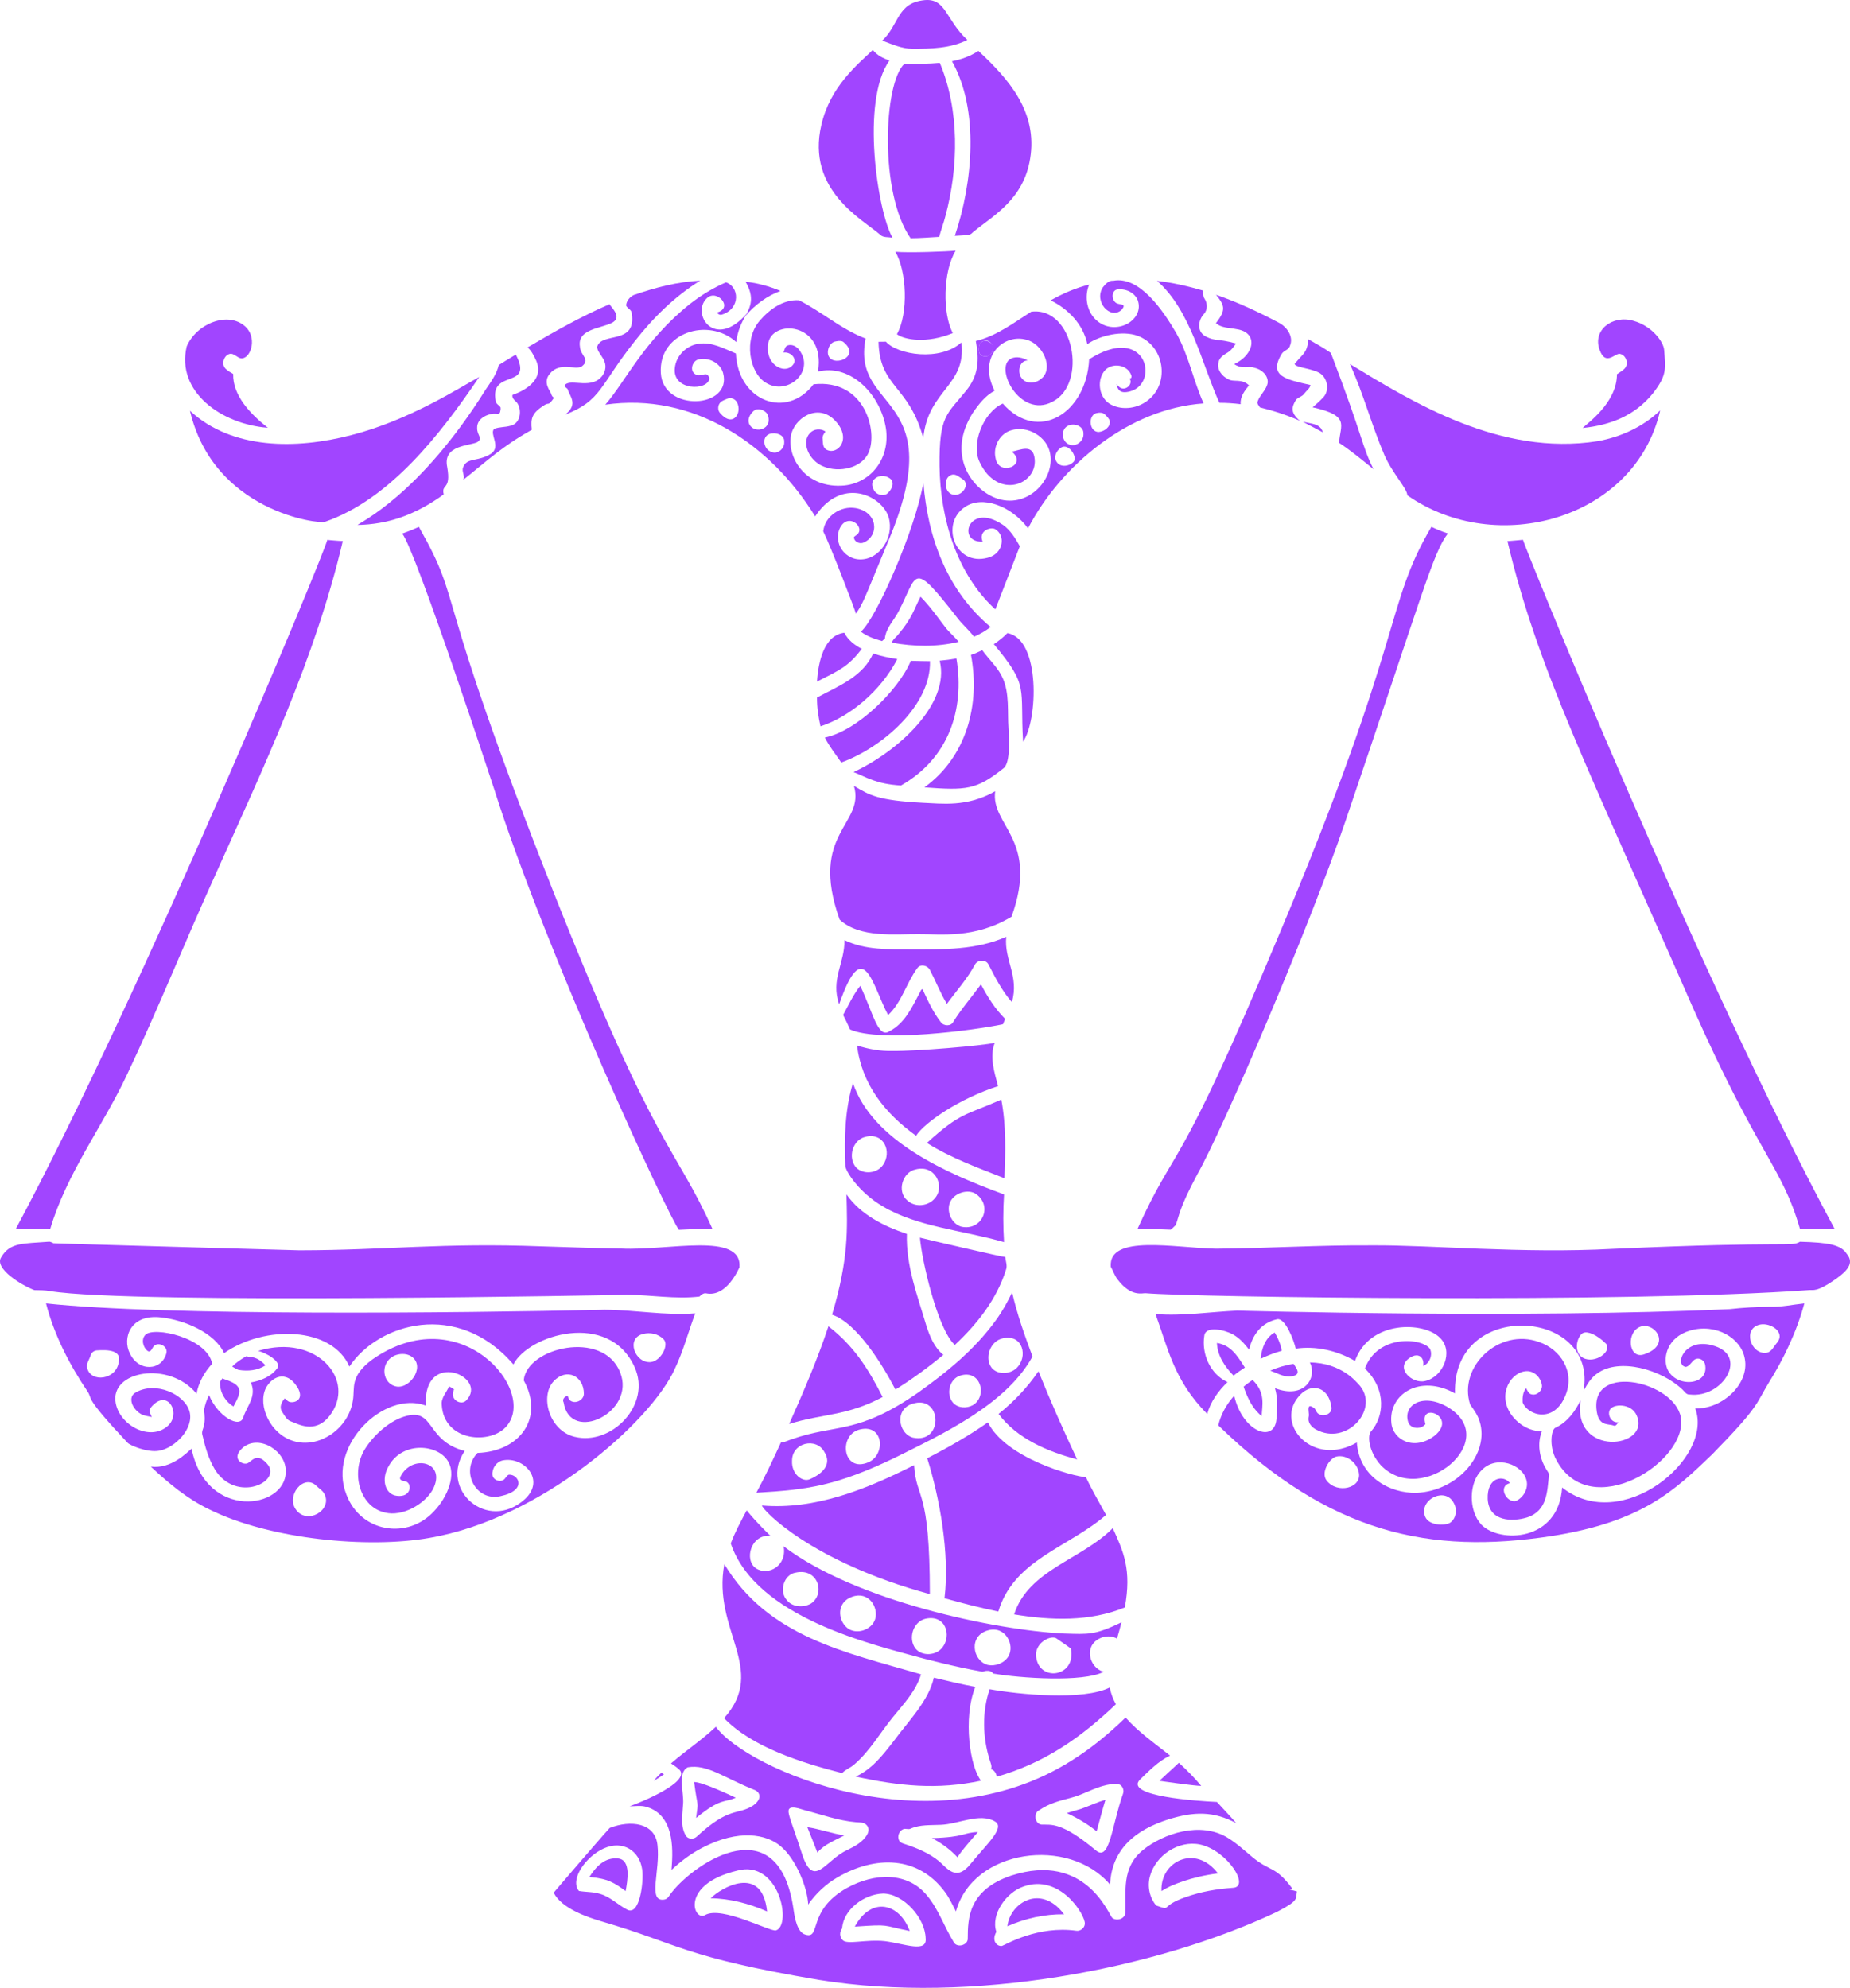 <?xml version="1.0" encoding="UTF-8"?>
<svg id="Layer_1" data-name="Layer 1" xmlns="http://www.w3.org/2000/svg" viewBox="0 0 1488.71 1599.36">
  <defs>
    <style>
      .cls-1 {
        fill: #a145ff;
      }
    </style>
  </defs>
  <path class="cls-1" d="M744.26,.08c17.1-1.4,16.6,15.7,34.2,32.1-13.7,6.8-29.4,7.1-44.4,7.1-8.5-.1-16.3-3.7-24.1-6.6,13.9-13.1,11.7-30.5,34.3-32.6Z"/>
  <path class="cls-1" d="M702.36,40.18c3.3,4.3,8.4,6.8,13.4,8.5-23.4,32.6-9.4,122.4,2.5,142.7-3.4-.9-7.5,.1-10.1-2.6-13.4-11.9-59.6-35.5-47.2-88.3,7.1-30.9,29.2-48.6,41.4-60.3Z"/>
  <path class="cls-1" d="M766.06,49.28c7.5-1.4,14.8-4.1,21.3-8.3,24.5,22.8,47.8,49.2,41.6,86.7-5.3,32.8-29.7,45.8-44.7,58.1-4.3,3.1-.5,3.3-15.9,4,14.4-42.6,19.9-101.1-2.3-140.5Z"/>
  <path class="cls-1" d="M727.86,51.28c9.4,.1,19,.2,28.4-.7,16,38.1,15.1,83.9,4.6,123-1.4,5.7-3.6,11.3-5.1,17-7.7,.4-15.3,1.1-23,1.1-25.3-35.9-21.8-125.1-4.9-140.4Z"/>
  <path class="cls-1" d="M769.06,201.68c-10.3,16.6-10.7,50.9-2.3,66.3-21.1,8.7-39.2,5.4-45,.9,9.4-16.7,7.9-51-1.3-66.3,10.4,1,42.1-.2,48.6-.9Z"/>
  <path class="cls-1" d="M895.86,225.88c21.1-4,40.1,23.9,50.6,42,10.1,17.8,13.7,38.2,22.1,56.7-60.2,4.1-114.9,49.8-141.3,100.5-13.4-18.1-36.8-26.7-50.7-17.2-20.1,13.2-8.2,48,18.2,40.9,12.9-3.2,14.8-18.3,5.8-23.2-4.1-1.8-13.4,1.9-9.8,10.2-21.1,1.1-11.7-32.4,16.3-13.5,6.1,4.3,10,10.8,13.6,17.2-.4,1-19.7,50.7-19.7,50.8-31.1-28.2-44.4-73.4-44.9-115.4-.4-40.7,6-41.4,21.3-60.4,10.1-12.4,10.8-24.7,7.9-40.1,16.6-4,30.4-14.6,44.6-23.6,34.3-4.3,45.7,58.1,17,72.5-26.3,13.8-47.3-28.1-33.2-34.8,4.3-2,9.4-.7,13.4,1.6-7-.1-8.7,9.8-4.8,14.3,3.5,4.7,10.8,4.3,15,.8,11.3-7.6,2.5-29.4-12.8-32.2-17.9-3.8-37.7,14.7-24.1,41.4-7.5,4-12.9,11-17.6,17.9-21.1,33.5-1,60.9,18.2,68.3,25.2,9.8,48.1-14.4,44.1-35.7-2.5-13.7-18.4-22.9-31.6-18.6-9.1,2.8-14.5,13.2-12.3,22.4,2.6,15.2,26.3,5.5,13-5.3,7.2-1.3,17.4-6.9,18.5,6.3,1.7,20.5-29.8,32.5-44.2,2.4-7.3-14.4,2.5-40.2,18.5-47.4,28.1,32,67.3,8,69.5-35.6,46-29.3,57,19.3,33,25.8-8.7,2.4-10.1-1.9-11.1-5.9,1.4,1.5,2.8,3.4,5.1,3.6,4,.5,8.1-4.2,5.6-7.9,2.6-.5,1.2-3.2,.4-4.7-4.3-7.4-16.3-7.9-21.2-.9-5.9,8.2-3.5,21.6,5.7,26.4,9.7,5.1,22.2,3,30.4-3.9,17.2-14.1,12.5-43.5-8.9-51.4-12.1-4.4-30-.5-40.5,6.7-3.3-16.1-15.7-28.5-29.5-35.2,9.8-5.5,20.1-10,31-12.7-4.2,10-1.8,22.8,6.9,29.6,15.2,11.9,37.8-1.2,32.2-17-2.6-6.5-10.3-9.7-16.9-8.6-4.1,1.3-4.2,7.4-1.4,10,2.4,3.1,10.5,.3,5.2,6.4-9,8.1-22.5-6.8-14.9-18.3,2.1-2.5,4.6-5.6,8.3-5.2m-104.1,48.5c-4,.8-4.4,5.5-3.9,8.8,.9,4.6,8.4,4.8,10.1,.6,2.7-4.1-.7-11.3-6.2-9.4m90.1,58.1c-6.5,2.4-5.3,15,2.2,15.1,4.4-.3,9.6-3.9,9-8.8-.6-2.2-2.4-3.7-3.9-5.3-1.9-1.9-5-1.6-7.3-1m-22,9.9c-6.4,2.5-5.9,12.8,.4,15.2,5.6,2.4,12.1-2.8,11.6-8.7,.3-6-7.3-8.7-12-6.5m-5.9,17.7c-3.8,2.3-6.4,7.5-3.7,11.5,3.1,4.9,10.7,3.6,14-.4,2.6-4.4-4.6-14.7-10.3-11.1m-88.4,22c-6.5,2.3-5.8,13.6,.6,15.7,7.8,2.7,15.4-8.5,8.1-12.5-2.6-1.6-5.3-4.4-8.7-3.2Z"/>
  <path class="cls-1" d="M509.96,237.38c17.3-6,35.2-10.7,53.5-11.6-20.5,12.7-37.9,29.9-52.7,48.8-28.5,35.9-26.6,47.6-55.9,59,10.7-8.5,3.6-14.5,1.9-20.6-.9-1-3-1.8-2-3.4,4.8-5.3,22.2,4.6,30.6-8.2,6.2-10.9-5-16.3-4.8-22.4,3.5-12.3,31.9-1,27.8-27-.1-2.8-3.5-3.8-4.5-6.1,.1-3.7,3-7,6.1-8.5Z"/>
  <path class="cls-1" d="M931.06,225.98c12.6,1.4,24.9,4.3,37,7.8,.1,2.3,0,4.8,1.4,6.8,2.3,3.6,2.3,8.8-.6,12-4.5,4.6-6.3,14.1,1.5,18.2,8.1,4,9.1,1.4,24.3,5.6-2,2.6-3.8,5.5-6.7,7.2-3.1,1.9-6.8,4-7.4,8-1.5,5.7,2.8,11.2,7.8,13.5,4.4,2.7,11-.8,16.7,5-3.5,4.3-7.2,9.1-6.7,15.1-5.7-.7-11.4-1.1-17.1-1.1-13.9-30.4-23-74.5-50.2-98.1Z"/>
  <path class="cls-1" d="M599.96,226.68c9.7,1,19.1,3.7,28.1,7.4-10.8,4-20.5,11.1-28,19.9,3.6-6.9,7.5-14.3-.1-27.3Z"/>
  <path class="cls-1" d="M555.06,244.68c8.9-7,18.7-13,29.1-17.5,10.6,3.3,12.1,21-3.1,25.9-1.6,.6-3.3-.3-4.2-1.6,13.9-3.8-.1-19.3-8.1-11.5-12.8,12.2,6.1,42.3,32.3,12.2-4.4,7-7.7,14.7-8.6,23-22.4-20.2-62.5-7.8-60.7,24.8,1.7,32,57.8,28.8,50.1,.1-2.2-8.1-11.7-12.8-19.6-10.9-4.9,.9-7.5,8.5-3.2,11.6,4.9,3.9,9.7-3.6,11.8,3.6-.8,10.2-30.1,10.3-27.8-8.4,1-9.8,9.3-18,19-19.4,10.7-1.7,20.5,3.9,30.1,7.8,1.9,38.7,40.9,53.2,62.5,24.8,41.6-4.5,51.7,38.2,44.4,54.7-5.3,12.7-23.8,16.8-36.7,11.3-11.7-4.8-17.8-19.6-10.5-26.8,3.1-3.4,8.6-3.8,12.4-1.2-1.2,1.7-2.6,3.5-2.3,5.7,.3,3.1-.1,6.9,2.9,8.8,9.1,5.1,21.2-8.6,7.1-23.3-13.9-14.7-33.5-1.7-35.6,12.9-2.6,17.2,12,42.1,43.1,39.3,23.3-2.4,39.1-25,32.4-51-6.5-25.8-29.6-46.7-53.6-40.6,6.5-39.9-37.6-42.8-40.2-22-2.4,18,15.7,25.5,21.1,14.9,1.4-5-4.1-9-8.7-8.2,.9-2.1,1.1-5.4,3.8-5.9,4.3-1.1,8.2,2,10.1,5.6,10.3,16.7-11.2,35-28,24.6-13.4-7.9-18.3-35-4.8-50.2,7.8-9,18.9-17,31.4-16.2,18.4,9.3,34.1,23.4,53.6,30.8-11.9,59.9,69,43.2,18.1,163.3-19.7,47.7-20,49.5-25.9,58-.9-3.5-20.3-54.2-26.3-66.2,1.2-12.3,14.2-20.7,26-18.7,18.1,3.2,19.2,22.1,6.6,27.7-3.2,1.5-7.9-.5-7.9-4.4,.6-.6,1.3-1.1,2-1.6,8.5-5.9-7.8-20-14-4-4.3,12.6,7,26.8,22.2,23,15.5-4.1,23.9-24.7,15.4-38.4-9.3-15-37.5-24.9-56.8,4.4-36-58.5-98.4-100.1-168.9-89.9,16.1-18.3,31.2-51.6,68-80.9m116.1,30.3c-3.7,1.6-5.4,6.1-4.9,9.8,2.2,11.9,28,2.6,12.1-9.9-2.2-1.1-4.9-.4-7.2,.1m-85.6,45.7c-1.8,.7-3.5,1.4-5.1,2.4-2.9,2.1-3.4,6.8-.9,9.4,10.3,11.8,17.8-.2,13.6-8.6-1.3-2.6-4.7-4.4-7.6-3.2m22.4,8.9c-3.9,2.3-7.2,7.7-4.8,12.1,4.2,7.7,19.4,3.9,14.4-8.5-1.9-2.9-6.1-4.7-9.6-3.6m11.1,19.6c-6.3,2.5-4.6,12.1,1.2,14.2,5.2,2.8,11.2-2.4,10.8-7.8,.5-6.1-7.4-8.1-12-6.4m83.8,44.3c1.5,4.2,7,6.1,10.8,3.9,3.2-2.6,6.3-7.5,3.6-11.5-7-6.8-19-.9-14.4,7.6Z"/>
  <path class="cls-1" d="M978.56,237.18c18,6.2,35.2,14.3,51.9,23.2,5.7,3.6,10.5,10.9,7.6,17.7-.8,3.5-5.3,3.9-6.8,6.9-10.8,18,4.2,20.4,23.3,24.8-.5,2.8-3.3,4.6-5,6.9-1.8,2.8-5.9,2.9-7.3,6.1-2.3,4.2-4.5,8.9,3.8,15.8-10.4-4.6-21.2-8.1-32.2-10.8-.8-1.5-2.6-3-1.8-4.9,1.9-5.4,7.3-9.3,8.1-15.2,.2-6.1-5.2-10.6-10.8-11.8-4.9-1.8-9.5,1.6-16.2-2.9,16.6-7.7,19.5-25.5,2.1-28.1-5.6-1.2-12.3-.8-16.8-4.9,8.6-10.9,6.8-14.4,.1-22.8Z"/>
  <path class="cls-1" d="M424.56,279.48c21.4-12.6,43.1-24.9,65.9-34.7,1.6,2.8,10.5,10.4,2.1,14.9-8.9,4.6-28.2,5-25.9,19.2,.4,7.4,8.9,10.3,1.4,16-5.4,3.2-17.5-4.1-25.6,5.8-6.1,7.1,.5,14,1.1,16.2,.3,1.3,1,2.5,2.3,3.1-5,7.3-4.1,3.5-7.7,5.9-10.1,6.4-11.3,10.6-10.2,19.9-24.4,13.7-35.9,25-55.1,40.2,1.5-3.5-1.7-6.8-.1-10.2,3.3-8,11.7-4,22.3-10.7,8.5-5.7-1.5-16,2.6-20,4.1-1.7,8.7-1.2,13-2.5,9.6-2,9.3-15.6,4.3-19.7-1.5-1.3-3-2.9-2.6-5.1,1-.5,27.2-8.4,19.2-27.4-1.8-3.9-3.7-7.9-7-10.9Z"/>
  <path class="cls-1" d="M197.36,262.68c9.3,8.4,5.2,23.9-1.9,25.6-4.2,.8-6.8-4.8-11.1-3.4-4.6,1.6-6.3,8.6-2.7,11.9,1.8,1.7,3.9,2.9,6,4.1-.5,17.6,14.4,32.7,27.9,43.3-37.5-2.8-74-29.1-65.3-65.5,7.8-18.2,33.1-28.6,47.1-16Z"/>
  <path class="cls-1" d="M1314.26,258.08c14.9,4,24.5,16.9,24.9,23.6,1.1,14.5,2.6,20-9.2,35-14.4,17.6-33.6,25.3-56.4,27.7,2.7-3.1,27.7-19.9,27.6-43.3,2.2-1.6,4.7-2.8,6.5-4.9,3.2-3.9,.6-10.9-4.4-11.5-3.9-.3-11.3,10-16-3.1-6-16,10.3-28.3,27-23.5Z"/>
  <path class="cls-1" d="M1052.86,272.98c6.1,3.5,12.4,6.9,18.1,11,26.9,70.3,24.2,73,34.3,93.5-9-7.3-18-14.8-27.7-21.2,.9-14.5,9.3-21.7-21.3-28.6,2.8-2.3,5.5-4.7,8-7.4,6-5.4,4.3-16.4-2.6-20.3-7.4-4.2-24.2-4.6-18.7-8.6,5.8-7,8.9-7.5,9.9-18.4Z"/>
  <path class="cls-1" d="M797.96,283.78c-1.7,4.2-9.1,4-10.1-.6-2.3-14.8,16.2-8.7,10.1,.6Z"/>
  <path class="cls-1" d="M706.96,274.98c2,0,3.9,0,5.9-.1,9.4,10.7,43.7,16,60.8,.6,4.2,35.2-26.8,37.8-30.7,77-11.6-42.9-35.2-40.6-36-77.5Z"/>
  <path class="cls-1" d="M401.36,293.68c4.5-2.9,9.2-5.6,13.7-8.4,14.8,28.4-21.2,11-16.2,37.3,.2,2.3,2.6,3.3,3.9,5.1,.3,1.4-.1,2.8-.4,4.1-.7,1.7-2.7,.9-4.1,1-2.3-.3-14.7,2.1-14.3,11.7-.1,5.8,4.8,8,.2,11.2-6.2,3.2-28,2.2-24.3,20,3.4,19.3-5,13.1-2.8,22.1-24,17.3-45.8,24.1-69.3,24.6,1.9-2.2,50-24.1,103.1-109,4.1-6.1,8.8-12.3,10.5-19.7Z"/>
  <path class="cls-1" d="M1086.26,292.88c50.9,30.9,121.1,74.3,199.2,62.1,18.7-3.3,36.8-11.6,50.5-24.8-20,87.7-132,118.5-203.5,68.3,.1-5.2-11.9-17.5-18.4-32.3-10.3-24-16.9-49.5-27.8-73.3Z"/>
  <path class="cls-1" d="M385.66,303.28c-31.5,46.5-72,98.5-124.3,116.6-4.8,1.8-89.4-8.2-108.5-89.4,34,31.4,85.4,31.1,129.8,19.6,46.9-12,87.1-38.2,103-46.8Z"/>
  <path class="cls-1" d="M1048.46,339.38c9.2,1.8,14,2,16.1,8.5-5.3-2.9-10.7-5.6-16.1-8.5Z"/>
  <path class="cls-1" d="M743.06,388.08c3.5,45,19.4,87.5,54.1,116.4-4.1,3.1-8.6,5.8-13.4,7.8-3.9-5.3-9.1-9.6-13.1-14.8-37.3-47.8-31.8-35.8-47.6-5.5-3.7,7.2-10.2,13.3-11,21.8-.8,.7-1.5,1.3-2.3,2-6-1.7-12-3.7-17-7.6,12.3-10.3,44.1-82.8,50.3-120.1Z"/>
  <path class="cls-1" d="M323.66,429.28c4.6-1.6,9.1-3.4,13.4-5.4,37.4,66,8.4,40.6,108.3,293.7,83.9,211.8,97.9,204.1,128.1,271.5-9-.8-18.1,.1-27.1,.4-7.5-8.8-106.8-222.1-148.7-354.6-.3-1-63.1-192.3-74-205.6Z"/>
  <path class="cls-1" d="M1151.86,423.88c4.3,2,8.7,3.9,13.3,5.3-12,15.4-20,47.7-82.6,231.9-29.2,85.6-98.8,248.2-119.2,284-14.7,27.5-14.3,32.8-17.3,40.7-1.4,1.1-2.5,2.6-4,3.6-8.9-.2-17.9-1.1-26.8-.4,32.2-71.2,30.2-36.9,112.6-233.6,103.7-245.7,85.9-266.9,124-331.5Z"/>
  <path class="cls-1" d="M263.36,434.38c4.1,.3,8.3,.8,12.5,.9-22.1,94.3-63.7,182-102.8,269.1-24.3,53.5-46.1,108.1-71.3,161.2-19.6,41.4-48.2,78.7-61.3,123.1-9.3,1.1-18.6-.6-27.8,.2,101.6-189.5,249.8-547,250.7-554.5Z"/>
  <path class="cls-1" d="M1213.06,435.38c4.1-.4,8.3-.6,12.5-1.1,.5,4.2,142.6,353.7,250.8,554.5-9.3-1-18.7,1-28-.3-14.6-50.4-32.6-57.1-86.8-179.4-83.6-191.2-124.3-271-148.5-373.7Z"/>
  <path class="cls-1" d="M740.76,480.08c7.5,7.6,13.6,16.3,20.1,24.8,3.2,4.1,7.3,7.4,10.6,11.5-17.6,4.3-36,3.9-53.8,.7,.8-2.7,3.3-4.3,5-6.4,11.6-13.7,12.8-20.5,18.1-30.6Z"/>
  <path class="cls-1" d="M679.46,509.08c2.9,5.9,8.4,10.1,14.1,13-11.4,14.5-17.4,16.8-36.1,26.3,1-16.2,5.8-37.4,22-39.3Z"/>
  <path class="cls-1" d="M799.76,518.28c3.9-2.6,7.6-5.5,10.9-8.9,26.9,4.7,24.5,70.6,12.6,87.3-2.6-44.2,5.1-44.1-23.5-78.4Z"/>
  <path class="cls-1" d="M781.36,526.88c3.2-.8,6-2.5,9.1-3.7,5.4,7.5,12.6,13.8,16.4,22.3,5.7,12.8,3.7,27.1,4.7,40.7,.3,5.4,2,27.6-4.1,32-21.9,17.4-29.9,17.8-63.6,15.3,33.8-24.4,45.1-66.4,37.5-106.6Z"/>
  <path class="cls-1" d="M702.66,525.78c6.3,2.2,12.8,3.4,19.4,4.5-13.6,26.2-38.7,46.6-61.8,54.1-1.7-7.6-2.9-15.4-2.8-23.2,18-9.5,36.8-16.9,45.2-35.4Z"/>
  <path class="cls-1" d="M756.16,531.58c4.5-.4,9.1-1,13.5-1.8,6.9,42-6.8,80.6-44.6,102.2-20.4-1.2-27.9-6.8-38.2-10.8,35.6-16.5,78.1-54.9,69.3-89.6Z"/>
  <path class="cls-1" d="M732.96,531.68c5.1,.2,10.2,.2,15.4,.3,1,35.3-38.1,69.4-71.4,81.5-4.5-6.6-9.6-12.9-13.2-20.1,25.4-5,59.2-37.8,69.2-61.7Z"/>
  <path class="cls-1" d="M687.16,632.28c12.5,7.5,19.3,11.7,55.3,13.6,15.3,.6,35.8,3.7,58.4-9.3-4,27.6,35.8,38.6,13.1,101-29.9,18-57.4,13.8-74.8,14-18.4-.2-47.3,3.4-63.5-11.7-25-70,20.7-76.3,11.5-107.6Z"/>
  <path class="cls-1" d="M733.36,763.88c25.7,0,52.4,.5,76.4-10.2-2,18.4,10.6,31.8,4.5,52.6-7.9-9-13.4-19.8-18.8-30.3-2.1-4.3-8.9-3.9-11,.2-6.1,11.4-14.9,21.1-22.5,31.5-5.3-8.8-9-18.4-13.7-27.4-1.8-3.5-7.4-5-10-1.5-8.9,12-12.5,27.5-23.6,37.9-12.9-24.2-19.8-65.3-39.4-8.6-7-20.3,4.5-32.9,4.3-51.7,16.6,8.1,35.7,7.4,53.8,7.5Z"/>
  <path class="cls-1" d="M767.16,822.08c6.6-10.6,14.9-20,22.2-30.1,5.3,10,11.4,19.8,19.5,27.8-.6,1.4-1.2,2.8-1.8,4.3-22.6,4.8-99.1,14.9-123,4.2-1.8-3.9-3.6-7.9-5.6-11.7,4.4-7.9,8.1-16.3,13.8-23.4,10.2,21.3,14.2,42.8,23.5,36.5,12.2-6.2,18.1-19.2,24.2-30.7,.8-1,.9-2.9,2.4-3.1,4.3,9.2,8.5,18.6,14.8,26.6,2.3,3.2,8.1,3.4,10-.4Z"/>
  <path class="cls-1" d="M800.46,838.98c-4.3,11.5-.3,23.6,2.7,34.9-30.6,9.8-58.9,28.9-66,39.9-25.2-18.1-43.7-41.5-47.5-72.6,9.2,2.9,18.8,4.7,28.5,4.4,18.7,.3,73-4.3,82.3-6.6Z"/>
  <path class="cls-1" d="M686.36,871.38c15.8,46.6,75.3,72.7,121.6,89.6-.8,12.8-.8,25.6,0,38.4-33.4-9.6-69.5-12.2-97.3-28.6-19.9-11.5-30.5-29.1-30.4-32.8-.9-22.3-.4-45,6.1-66.6m10,43.3c-10.4,2.4-14.4,17-7.3,24.8,5.9,5.8,16.8,4.6,21.5-2.2,7.3-10.3,1-26.5-14.2-22.6m40.4,26.2c-10.6,2.2-15.2,17.8-6.7,24.9,6.3,5.9,17.1,4.8,22.4-1.9,8.1-9.4,.2-27.2-15.7-23m27.4,27.3c-2.4,7.4,1.9,16.6,9.5,18.8,16.3,3.5,25.4-16.1,12.2-26-6.5-5-18.8-1.2-21.7,7.2Z"/>
  <path class="cls-1" d="M805.76,884.68c4,20.9,3.4,42.2,2.5,63.3-21.2-8.4-43-16.2-62.4-28.4,27.4-25,31.4-22.2,59.9-34.9Z"/>
  <path class="cls-1" d="M681.16,960.98c11.5,16.4,30.1,25.6,48.6,31.8-.8,25.6,8.6,49.8,15.7,73.9,2.8,8.6,6.4,17.6,13.7,23.4-12.3,10.1-25.1,19.5-38.6,27.9-9.8-18.9-30.9-53.7-51-60.2,13.6-45.5,12.3-69.2,11.6-96.8Z"/>
  <path class="cls-1" d="M740.26,995.78c5.2,1.4,66.9,15.7,68.7,15.6,.3,3.5,1.9,7,.5,10.4-7.4,23.6-23.2,43.6-41.1,60.3-13.9-12.5-26.6-68.2-28.1-86.3Z"/>
  <path class="cls-1" d="M38.96,999.08c1.5-.3,2.8,.7,4.1,1.2,.4,.2,197.3,5.7,197.8,5.7,70.5-.1,114.7-6.2,194.6-3.2,21.5,.6,43.1,1.5,64.6,1.8,38.1,1.8,97.2-13.7,95,15.1-.7,1-10.1,24.2-26.8,20.9-2.2-.4-4,1.2-5.4,2.6-19.5,2.3-39-1.4-58.5-1.4-1,0-397.2,7.9-464-3-4.2-.8-8.5-.7-12.7-.8-9.7-3.6-32.6-17.3-26.7-26.4,7.1-12.2,18-10.9,38-12.5Z"/>
  <path class="cls-1" d="M1448.46,999.08c23,.6,32.9,2.4,37.6,9.7,6.4,7.5,.3,13.7-8.5,20.1-16.4,11.4-18.3,8.6-22.2,9.1-146.2,10.6-495.4,5.8-533.4,2.5-2.5-.3-11.5,3.4-22.5-10.9-2.5-3.1-3.6-7-5.6-10.4-2.1-26.4,52-15.1,84.5-14.5,41.8-.3,83.6-3,125.5-2.7,46.8-.4,121.1,6.8,194.5,2.8,143.3-6.4,142.6-1.4,150.1-5.7Z"/>
  <path class="cls-1" d="M801.56,1061.98c5-6.9,9.2-14.4,12.9-22.2,4,17.6,10.1,34.7,16.4,51.6-21.4,39.2-74,63.1-111,81.6-46.7,22.3-69.3,25.6-111.2,28,7.1-13.1,13.4-26.7,19.7-40.3,3.2-.3,6-1.9,9-2.8,35.5-12.4,52.6-3.5,101.4-37.4,23.4-16.6,46-35.1,62.8-58.5m5.4,14.8c-10.1,2.1-15.1,15.7-8.9,23.8,4.9,5.7,14.5,5.1,19.8,.3,9.8-9.1,5.3-27.9-10.9-24.1m-34.6,30.1c-8.5,2.9-11.2,15-5.5,21.6,3.9,4.5,10.9,4.8,15.9,2.1,12.1-6.9,6.7-29.4-10.4-23.7m-36.1,22c-17,3.4-13.8,24.4-1.6,27.8,24.3,5,23.5-32.7,1.6-27.8m-43.8,21.1c-18.2,3.7-14.7,35.5,6.4,26.5,13.8-6,12.4-30.6-6.4-26.5m-55.1,25.5c-.5,10.5,8.5,17.4,14.4,14.6,10.8-4.7,17.7-12.3,11.6-21.9-6.5-12-26.2-7.6-26,7.3Z"/>
  <path class="cls-1" d="M37.06,1048.68c95.4,10.2,330.3,7.8,449.6,5.1,24.3,.1,48.5,4.8,72.8,2.9-5.6,14.9-9.6,30.4-16.5,44.8-19.3,42.5-107.4,120.6-197.7,135.9-48.9,8.6-127.9,1.3-176.9-23-17.7-8.5-32.8-21.1-47-34.4,16.4,2.1,28.8-11.1,32.8-14.4,11.8,58.1,75.8,48.6,75.8,18.5,.6-16.3-20.9-30.1-34.1-19.7-9.9,8.3-2,13.7,2.1,13.2,4,0,7.6-10.3,16.7-.2,13.6,14.5-24.6,32.7-41.8,4.8-5.1-8.5-7.8-18.2-10-27.7-.8-2.6,.7-4.9,1.2-7.3,1-4.2,.7-8.5,.1-12.7,.8-4.1,2.1-8.3,4.1-12,6.6,16.8,25,27.6,27.6,17.6,3-9.2,10.9-16.7,6-27.8,7.9-1.4,16-4.5,21-11.1,4.7-5.4-9.1-12.9-15.1-14.3,47-14.4,79.7,23.8,57.4,52.3-11.9,15.2-26.1,6-30.9,4.5-3.7-1.2-5.3-5-7.3-7.9-2.4-3.5-.4-7.9,2.2-10.7,1.3,1,2.4,2.6,4.2,2.9,3.8,.9,11.7-1.8,6.2-11.5-9.5-15.4-21.5-8.1-25.8,.7-6.4,13.9,3.6,36.5,22.3,42.2,20.6,6.4,44.4-9.8,47.9-32.6,1.8-10.1-2.9-19.3,15.8-33.1,70.2-48.9,132.6,24.4,108.1,53.5-12.3,15.3-50.8,13.2-52.4-17.1-.5-5.6,3.9-9.8,5.9-14.6,1.4,.6,2.8,1.4,4,2.3-.5,1.8-1.5,3.7-.7,5.6,1,4.3,7.1,6.7,10.4,3.5,18.8-19.2-34.8-42-32.4,4-33.8-12.5-79.5,32.6-63.9,71.6,11.5,30.5,49.4,36.6,70.7,13.2,10.3-10.8,18.9-29.9,10-41.6-9.3-12.4-36.1-13.9-46.7,5.5-6.3,10.6-2.9,22.9,6.7,23.9,11.9,1.5,12.3-10.5,6.8-11.6-1.9-.4-5.3-.8-4.1-3.6,9.1-18.9,37.8-12.3,26.1,10.2-7.1,12.4-24.9,21.8-38.2,18.5-20.1-4.2-27.7-30.6-17.3-49.6,6.2-10.8,18.9-23.3,32.3-27.6,25.3-8,16.8,19.3,48.9,27.6-20.9,30.8,18.3,65.9,48.4,38.8,17-15.7-1.1-34.6-17.8-31.2-5.2,1.1-8.7,6.5-8.3,11.6,.4,3.8,5,5.9,8.3,4.4,2.2-.8,2.7-3.7,4.9-4.5,7.8-.6,15.2,12.7-6.9,17.3-19.6,4.4-32.5-20.1-18.3-34.8,34.3-1.2,53.8-28.2,37.2-58.4,2.3-26.4,63.8-41,77.5-6.6,13.3,32.2-40.2,58-45.4,24.3-1.4-2.5,.9-4.7,3.2-5.4,.6,1.5,.9,3.3,2.5,4.2,4.2,2.6,10.5-.7,10.6-5.7,0-14.3-13.9-21.2-24.3-10.1-11.3,12-3.7,39.7,16.8,44.7,29.5,7.4,62.2-25.6,48.3-56.1-20.7-45.8-85.6-25.9-97.5-2.1-44.9-52.2-108.9-33.1-132,1.7-13.9-32.1-68-33.7-100.8-10.8-7.7-16.6-32.3-26.7-50.5-28.7-25.5-3.1-31.3,17-25.5,28.6,7,15.5,26,14.5,29.6-.1,1.2-5.4-6.6-9.4-10.3-5.3-1.3,1.5-2.3,5.4-4.9,3.7-3.7-2.9-5.3-9.3-1.8-12.9,6.5-7.1,49.7,2.2,53.8,23.2-6.2,6.7-10.9,15-12.6,24.1-22.1-26.8-70.1-18.4-65,7.7,3.4,18,27.7,30.9,41.8,18.3,10.5-9.2,1.4-27.9-10.5-18-5.2,4.5-4.5,6.1-2.3,10.8-2.6-.6-5.3-.9-7.8-1.9-7.8-3.9-12.3-14.3-4.9-18,15.7-8.9,38.9,1.3,43,15.2,4,13.9-11.7,29.6-24.3,31.8-9.4,1.8-23.8-4.4-25.5-6.4-35.9-38.2-27.9-34.8-32.1-41.1-14.5-21.5-26.9-45.4-33.5-71m480.3,24.6c-13.9,3.4-6.5,23.7,6.3,22.6,8.3-.9,14.9-13.9,10.4-18.3-4.2-4.5-11-5.9-16.7-4.3m-439.7,13.2c-2.2,.3-4.2,1.9-4.7,4-1,3.3-3.6,6.4-2.8,10.1,2.8,12.1,23.5,9.7,25.4-4.8,2.3-9.4-8.4-10-17.9-9.3m241.1,3.7c-12.9,4.6-11.8,21.5-1.4,24.9,11,4.2,25.1-14.4,14.6-23.1-3.7-3-8.9-3.2-13.2-1.8m-80.3,124.8c9,11.8,29.1,0,22.7-12.8-1.4-3-4.4-4.5-6.6-6.8-10.2-9.9-25,8.3-16.1,19.6Z"/>
  <path class="cls-1" d="M1424.46,1051.38c9.2,.3,18.3-1.8,27.5-2.7-6.2,22.9-16.5,44.5-29.1,64.6-10,16.7-7.6,18.6-45.1,56.9-30.2,29-56.1,54.2-129.4,65.7-97.2,14.8-177.7-1.4-268-89.1,2.1-8.9,6.7-17.1,12.8-23.8,6.8,29.3,32.3,38.4,34,18.9,.6-8.3,1.3-16.9-1.2-25,23.6,9.1,34.3-8.4,28.1-20.7,25.9,.3,37.8,16.4,38.8,17.1,18.9,19.3-9,51-34.3,36.6-3.4-1.9-6.3-5.5-5.5-9.6,.8-2.8-.7-5.7,.2-8.4,1-1.2,2.5,0,3.5,.5,2.2,1,2.2,4,4.3,5.2,3.8,2.7,10.7,.2,10.4-4.9-2-17.8-17.7-21-27.3-8-17.5,22.3,12.9,55.9,47.7,35.9,1.8,27,25.8,41.1,48.1,40.5,33.5-1.5,58.9-31.8,50.7-57.5-1.5-5.1-4.6-9.3-7.6-13.5-9.9-30.4,23.2-61.9,55.3-50.4,17.8,6.1,29,24.2,21.5,42.7-8.9,23-30.3,16.8-34.6,5.9-.2-3.9,.2-8.3,2.8-11.4,1.1,1.9,2,4.6,4.5,5,4.3,1.1,8.9-3.2,8.2-7.6-.8-5.7-5.7-10.9-11.6-11.1-12.9-.2-24.5,18.2-13.3,34.6,5.6,8.1,14.9,13.8,24.9,13.8-4,10.1-2,21.7,3.7,30.8,.8,1.5,2.4,3,2,4.9-1.5,12.3-1.1,28.2-17.6,33.6-11.8,3.6-30.7,3.5-31.7-14.8-.7-18,13-19.6,17.9-12.8-10.2,2.6-2.5,16.2,4.8,14.4,6.1-2.8,10.3-10.1,8.5-16.8-3.2-12.8-24.2-20.3-35.9-8.2-10.6,10-10.9,32.6-.5,43.9,14.5,15.2,62.3,14,65.1-29.8,47.8,38.1,122.3-23.5,107.1-63.6,22,.6,43.7-19.9,39.9-39.9-2.8-16.7-23.1-28.9-44.3-22.7-18,5.4-21.6,21.2-18.3,30.2,6.2,16.2,34.8,14.5,30.5-3.5-1-3.1-4.7-5.2-7.8-3.7-2.9,1.6-4.1,5.4-7.5,6.2-9.6-1.3-1.4-23.3,20.7-17.5,30.9,7.6,9,43-17.7,39.7-2.8,.2-4.1-2.5-5.8-4-16.9-16.1-50.7-25.8-68.5-13-5.1,3.5-8.3,8.9-11.1,14.2,12-66.8-105.9-74.2-103.4,1.9-28.6-15.9-53.8,.9-51.2,24,1.4,13.5,18.4,22.6,34.8,10,18.8-15.3-13.1-27.6-7.4-9.3-3.4,4.5-12,4.1-13.9-1.6-4.3-13.5,11.3-23.6,31.1-12.5,45.8,26.3-20,81.6-53.1,47.2-10.4-11.6-10.7-24.6-7.9-27.2,10.2-11.5,13.1-33.2-4.9-50.6,10.3-28.1,46.7-24.6,52.4-15.7,2.3,5-.5,11.7-5.6,13.6,1.3-5.9-3.1-11.7-10.9-6.4-11.9,8,2,21.2,12.7,18.5,14.3-3.3,23-23.7,11.9-34.6-12.8-13.4-56.8-14.5-68.5,18.5-14.3-8.3-31.3-12.3-47.7-9.9-1.4-6.5-8.5-25.4-15.2-23.6-12.2,2.8-19.5,12-22.3,24.4-3.7-4.7-7.7-9.4-13.1-12.3-6.2-3.5-21.5-7.1-22.9,.7-2.5,14.8,4.6,31.3,18.6,37.7-7.3,7.1-13.6,15.6-16.3,25.6-27-26.9-31.8-53.7-41.6-80.3,22,1.7,43.8-1.8,65.7-2.8,1,0,229.6,6.5,396.4-1.2,10.5-1.2,21.5-1.8,32.5-1.9m-8.1,14.3c-14.4,3.1-7.6,23.9,4.7,22.8,4.6-.5,6.3-5.3,9.1-8.4,6.7-8.4-5.5-16.1-13.8-14.4m-96,1.6c-12.1,4.1-10.1,26.3,2.3,22.5,23.1-7.6,8.9-26.1-2.3-22.5m-46.3,5.1c-4.2,1.7-8.2,13.3-1.9,18.9,8.5,7.4,25.3-2.6,20.3-10.1-7.6-7.6-15-10.3-18.4-8.8m-198.5,99.5c-5.8,1.2-13.1,13.1-7.9,19.5,8.6,10.8,28.3,5.9,25.8-6.6-1.4-8-9.8-14.6-17.9-12.9m70.7,46.5c1.7,9.7,17.1,9.2,20.7,6.7,4.9-3.4,5.8-10.6,3-15.6-6.6-13.3-26.6-3.7-23.7,8.9Z"/>
  <path class="cls-1" d="M635.06,1145.68c11.5-25.8,22.7-51.8,31.6-78.6,20.5,15.9,31.9,33.9,43.6,56.9-29,15.5-48.1,13.2-75.2,21.7Z"/>
  <path class="cls-1" d="M1014.46,1093.18c.8-8.1,3.7-17,11.3-21.1,2.7,4.5,4.8,9.5,5.7,14.7-5.9,1.6-11.5,3.9-17,6.4Z"/>
  <path class="cls-1" d="M979.26,1080.48c11.1,1.9,16,9.6,22.5,19.8-3.1,2-6.2,4.1-9.1,6.5-7-7.1-13-16-13.4-26.3Z"/>
  <path class="cls-1" d="M186.86,1099.48c3.3-3.4,7.2-5.9,11.3-8.3,3.9,1.1,8-.5,15.5,7.3-6.3,4.2-14.3,4.9-21.6,3.7-2-.6-3.5-1.8-5.2-2.7Z"/>
  <path class="cls-1" d="M1022.16,1102.78c6-2.6,12.3-4.5,18.8-5.5,1.6,2.9,7.5,8.9-2,10.1-6.1,.8-11.4-2.8-16.8-4.6Z"/>
  <path class="cls-1" d="M803.56,1137.58c12.3-9.8,23.2-21.3,32.1-34.3,9.6,23.9,20.1,47.5,31.1,70.9-23.9-6.3-48.5-16.8-63.2-36.6Z"/>
  <path class="cls-1" d="M178.96,1108.98c2.4,1.5,15.4,3.6,13.5,12.1-.8,3.8-2.8,7.1-4.6,10.5-6.8-4.1-11.2-11.8-10.8-19.8,.6-.9,1.3-1.9,1.9-2.8Z"/>
  <path class="cls-1" d="M1000.76,1115.68c2.3-2,4.7-3.7,7.2-5.4,10.8,10.4,7.6,20.9,7.3,29.2-2.4-2.6-8.6-6.4-14.5-23.8Z"/>
  <path class="cls-1" d="M1352.56,1140.18c6.5,35.3-73,86.1-100.3,34.2-6-11.1-3.9-25-.3-25.8,9.3-4.4,15.7-13.1,20-22.2-7.2,46.4,56.5,39,45.2,12.7-4.1-10.4-19.8-9.9-21.9-4.4-1.8,4.5,1.9,10.3,7,9.6-.9,1.3-2,3.6-4,2.6-4.5-1.6-12.4,1-13.6-13.5-3.1-36.7,62.5-21.6,67.9,6.8Z"/>
  <path class="cls-1" d="M746.16,1173.28c16.8-8.7,33.3-18,48.8-28.9,14.5,28.9,68.6,43.5,78.9,44.1,4.8,10.4,10.8,20.3,16.2,30.4-30.6,26.3-74.3,36.1-86.7,77.7-14.6-3-29-6.7-43.3-10.7,4.3-36.1-4-81-13.9-112.6Z"/>
  <path class="cls-1" d="M735.56,1178.78c1.8,28.7,12.7,17.1,12.7,103.8-96-26.1-134.9-68-135.1-71.3,42.6,3.6,83.7-12.9,122.4-32.5Z"/>
  <path class="cls-1" d="M588.06,1241.78c3.4-9.2,8.2-17.9,12.8-26.6,8.5,10.5,18.7,20,19,20.4-15.8-1.1-21.2,19.5-11.6,26.2,10,6.6,25.3-2.2,22.3-17.7,57.9,44,170.3,67.5,225.5,70.2,20.1,.6,24.7,1.4,46.4-9-1.1,4.4-2.3,8.7-3.6,13.1-6.8-4-16.7-1-20.4,5.8-4,8,1.1,18.6,9.7,20.9-16.6,8.6-67.4,5.1-88.9,1.4-2.1-3-5.8-2.4-8.7-1.5-21.2-3.6-49.4-11.1-50.4-11.4-37.1-10.3-132.1-32-152.1-91.8m52.2,23.5c-9.6,1.5-13.5,15.2-7.1,22.1,4.5,5.8,13.4,6.2,19.4,2.8,11.8-7.8,5.9-28.9-12.3-24.9m45.5,19.4c-12.6,4.4-11.8,18.5-4.1,25,7.3,6,19.8,1.8,22.6-7,2.8-9.6-5.2-22.7-18.5-18m59,17.7c-10,2.3-14.2,15.9-8.1,23.9,5.3,6.6,16.8,5.8,21.8-.9,7.4-9.6,2.6-26.6-13.7-23m50.4,9.3c-15.9,4.3-12.7,24.3-.5,27.8,6.2,1.4,13.4-1.3,16.8-6.8,5.4-9.2-2.4-24.9-16.3-21m38.5,19.6c.8,22.5,32.8,18.7,28.1-4.9-3.7-2.8-7.6-5.3-11.4-8-3.9-3.2-16.6,2.4-16.7,12.9Z"/>
  <path class="cls-1" d="M895.46,1229.48c8.6,18.9,15.3,33.4,9.7,63.8-28.2,11.6-59.6,10.5-89.1,5.6,11.7-36,54-43.8,79.4-69.4Z"/>
  <path class="cls-1" d="M582.86,1258.48c35.2,58.3,96.7,70.7,158.3,88.6-4,13.2-13.6,23.4-22.1,33.8-10.6,12.8-18.8,27.7-31.5,38.6-3,2.8-7.1,4-9.9,7.1-32.7-8.3-72.5-20.9-95-44.2,35.3-39.4-9.7-70.5,.2-123.9Z"/>
  <path class="cls-1" d="M751.46,1349.78c11.1,2.7,22.2,5.3,33.4,7.4-10.2,25.5-4.2,64.7,4.6,75.5-35.4,7.5-65.6,4.3-100.9-3.3,13.1-5.9,22.1-17.6,30.7-28.7,12-16.3,28.1-32.3,32.2-50.9Z"/>
  <path class="cls-1" d="M893.06,1357.68c.8,4.7,2.6,9.3,4.9,13.5-28.1,26.7-56.8,47-95.8,58.3-.5-2.6-1.9-5.3-4.7-6.1,1-2.4-.3-4.9-1-7.2-5.8-18.4-6.3-38.7-.1-57.1,23.4,4.2,75.3,9.4,96.7-1.4Z"/>
  <path class="cls-1" d="M862.36,1416.48c15.7-9.8,30.1-21.7,43.4-34.6,10.5,11.8,23.5,20.8,35.8,30.6-9.5,4.5-16.8,12.2-24.3,19.4-12.7,13.4,46.8,17.2,62,17.9,5.2,5.7,10.5,11.2,15.6,17.1-18.3-9.8-34-9.4-54.2-3.2-27.4,8.6-46,24.3-47.4,52.6-33.1-39.1-110.2-28.7-124,21.6-2.9-5.5-5.4-11.2-9.2-16.1-21.4-28.5-55.3-29.1-86-11.4-9.4,5.4-17.5,13-23.7,21.9-.6-13.9-10.1-36.9-22.2-46.9-11.2-9.6-33.7-14-62.9,1.2-9.2,4.7-17.4,10.9-24.9,17.9,.7-11,4.4-43.6-20.1-50.7-4.4-1.4-9.1-.5-13.6-.5,11.7-4.2,47.8-19.4,40.5-29-2.1-2.2-4.7-3.8-7.2-5.5,11.7-10.2,24.8-18.8,36.1-29.5,24.2,33.8,172.5,99.2,286.3,27.2m-308.8,5.4c-8.8,4-2.9,21-3.9,29.9-.4,8.2-2.3,17.3,2.1,24.9,1.7,3.2,6.4,3.4,8.9,1,26.6-24.7,32.9-16.9,45.5-25.1,8.5-6.2,4.1-11.4,1.4-12.3-25.2-10-38.2-21-54-18.4m336.8,14.3c-10.1,2.2-19,7.9-29,10.4-8.6,2.2-17.4,4.5-24.8,9.7-5.2,2-4,11.1,1.5,11.7,8,.3,15.9-2.4,43.5,20.5,11.4,10.3,13-19.5,22.1-45.2,1.2-3-.4-7.1-3.7-7.8-3.2-.6-6.5,.1-9.6,.7m-253,18.1c-6,1.1-2,6.1,7.9,36.9,9.4,29.4,18.7,5.7,35.9-2.4,6.2-3.1,13-6.4,16.6-12.7,1.5-2.4,1.7-5.8-.5-7.8-2.2-2.4-5.6-1.9-8.5-2.2-14.2-1.2-27.7-6.2-41.4-9.7-3.2-.9-6.5-2.3-10-2.1m119.6,13.9c-8.1,.4-16.6-.3-24.2,3.1-1.9,1-4.1-.5-6.1,.5-3.3,1.5-4.8,5.9-3.1,9.1,1,1.8,3.1,2.3,4.9,2.9,9.7,3.2,19.3,7.2,27.2,13.7,6.2,5.1,13.6,17.1,25.5,2,13.6-16.6,28.1-29.3,19.3-34.1-12.2-7-29.3,2.3-43.5,2.8Z"/>
  <path class="cls-1" d="M932.96,1432.78c5.3-4.8,10.4-9.7,15.7-14.5,6.4,5.8,12.5,12,18,18.6-5.4,0-32.6-3.9-33.7-4.1Z"/>
  <path class="cls-1" d="M526.16,1432.78c1.8-2.4,3.9-4.5,6.1-6.6,.6,.4,1.3,.9,2,1.4-2.6,1.8-5.3,3.6-8.1,5.2Z"/>
  <path class="cls-1" d="M558.56,1433.78c6.2-.2,27.9,10,33.5,12.6-9.3,4.2-11.9-.1-31.9,16.3,2-15.1,1.4-6.1-1.6-28.9Z"/>
  <path class="cls-1" d="M870.16,1455.28c6.5-2.3,12.7-5.4,19.4-7.2-2.6,8.4-4.7,16.9-7.1,25.3-7.4-5.9-15.5-10.7-24-14.6,3.8-1.3,7.8-2.3,11.7-3.5Z"/>
  <path class="cls-1" d="M490.66,1470.68c16.8-6.6,36.4-4.2,38.4,13.6,2.5,21.1-8.3,46.3,5.6,44,3.1-.5,4.2-3.9,6-5.9,19.4-24.5,86.4-68.9,98,14.5,.9,6.3,3,18.2,9.7,19.7,12.5,3.6,1-19.4,33-37.5,22.3-12.4,49.2-13.3,64.9,6.3,9.2,11.2,13.8,25.3,21.4,37.5,2.8,4.6,11.6,2,11.1-3.5,.1-15.8,.4-38.5,34.8-50.3,60.4-19.6,78.9,32.1,81.5,34,3.6,2.8,10.1,.8,10.5-4,.8-17.1-3.4-35.9,13.9-50.4,16.8-13.7,46.8-23.5,68.6-10,7.2,4.4,13.4,10.2,19.9,15.6,14.4,11.9,18.1,6.6,31.9,25.1-.5,.2-1.7,.7-2.2,.9,2,.4,4,.9,6,1.5-1.2,6,2.1,7.1-16.4,16.6-98.2,46.2-245.7,74.3-368,54.6-109.7-18.5-111.5-28.5-175.1-47.1-11.6-3.4-32.2-10.4-38.6-23.1-.1,.1,35.9-42.1,45.1-52.1m434.7,38.9c-2.2,8-.4,17.1,5,23.5,13.4,4.7,2.2,.7,23.9-6.8,12.1-4.3,24.8-6.5,37.6-7.4,14.7-.4-4.2-30.2-26.3-34.9-17.3-3.5-35.6,8.8-40.2,25.6m-439.5-22.4c-14.7,6.6-27.5,25.2-20,34.2,5.7,1,11.5,.6,17.1,2.4,8.2,2.3,14.2,8.8,21.7,12.6,10.2,5.5,13.5-22.8,12.1-32.3-2.1-15-15.5-23.8-30.9-16.9m107.2,17.9c-46.3,11.2-34.9,41.2-25.7,35.7,13.5-7.7,52.9,13.8,57.1,12.3,13-4.2,2.5-57.4-31.4-48m230.4,12.8c-13.6,4.6-26.4,22.3-21.7,36.4-4.3,7.7,1,12,4.6,11.3,3.4-1.2,28.7-16.5,59.8-12.2,3.3,.5,6.8-2.4,6.8-5.7,.5-6.8-19.9-40.5-49.5-29.8m-145.8,33.6c-2.1,2.7-2.2,6.8,.3,9.3,3.5,4.2,18.6-.7,34.2,1,15.5,2,34.1,9.7,32.7-2.4-.4-16.3-17.9-35.9-34.3-35.9-15,.4-31.9,12.7-32.9,28Z"/>
  <path class="cls-1" d="M649.66,1470.08c10.1,1.5,19.7,5.1,29.8,6.6-7.5,4-16,7.1-21.7,13.8-2.6-6.9-5.4-13.6-8.1-20.4Z"/>
  <path class="cls-1" d="M786.96,1473.98c-2.7,3.1-15.3,17.4-16.4,20.4-5.9-6.4-13-11.5-20.6-15.5,26.9-.8,24.4-4.4,37-4.9Z"/>
  <path class="cls-1" d="M980.06,1507.28c-21.3,2.6-38.6,9.6-45.4,14.2-1.2-23.9,27.4-38.1,45.4-14.2Z"/>
  <path class="cls-1" d="M497.56,1495.28c10.4,1.3,7.4,17.9,5.9,26.2-9.4-6.8-14.2-10-29.2-11.3,5.5-8.6,12.6-16.1,23.3-14.9Z"/>
  <path class="cls-1" d="M617.26,1537.88c-14.3-6.3-29.7-10.4-45.4-10.6,7.7-8,41.5-28.1,45.4,10.6Z"/>
  <path class="cls-1" d="M856.26,1540.18c-15.7-.2-31.3,3.3-45.6,9.6,2.1-18.9,27-34.5,45.6-9.6Z"/>
  <path class="cls-1" d="M732.06,1553.58c-23.2-4.6-15.1-5.5-44.2-3.5,13.4-24.7,36-18.8,44.2,3.5Z"/>
</svg>